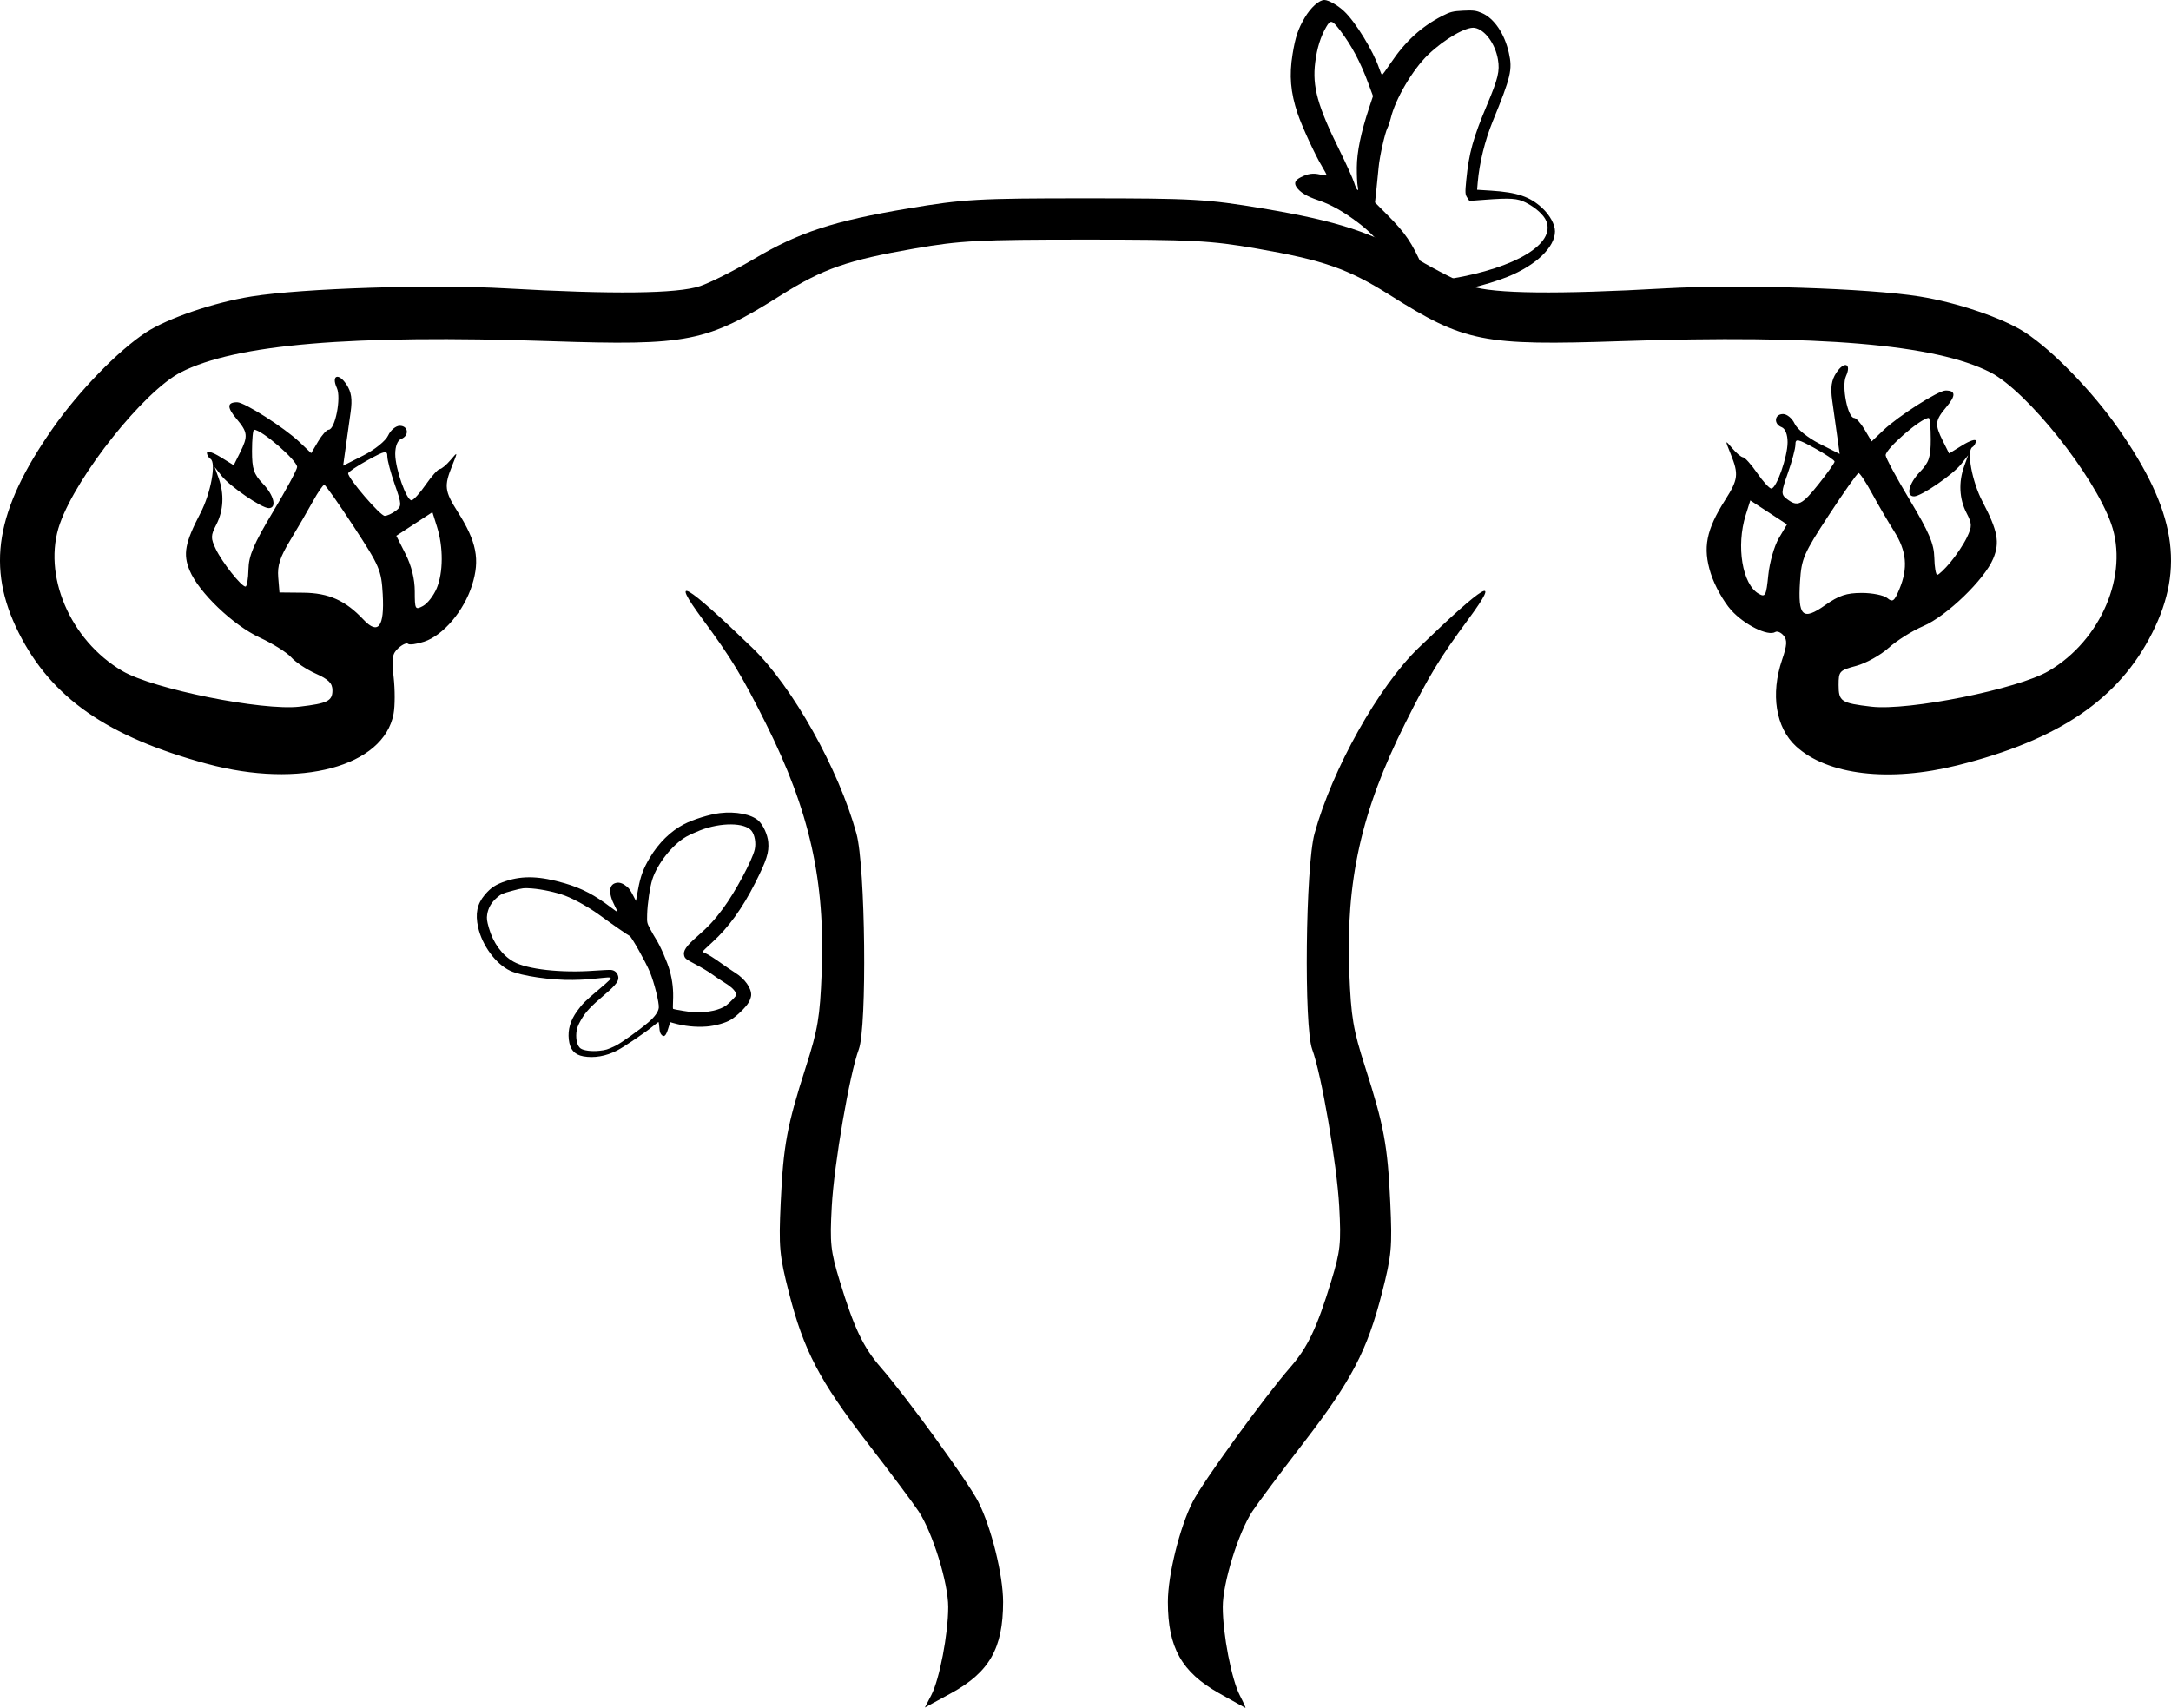 <?xml version="1.0" encoding="UTF-8" standalone="no"?>
<!-- Created with Inkscape (http://www.inkscape.org/) -->

<svg
   width="304.39mm"
   height="239.475mm"
   viewBox="0 0 304.39 239.475"
   version="1.1"
   id="svg1"
   xml:space="preserve"
   xmlns:inkscape="http://www.inkscape.org/namespaces/inkscape"
   xmlns:sodipodi="http://sodipodi.sourceforge.net/DTD/sodipodi-0.dtd"
   xmlns="http://www.w3.org/2000/svg"
   xmlns:svg="http://www.w3.org/2000/svg"><sodipodi:namedview
     id="namedview1"
     pagecolor="#ffffff"
     bordercolor="#000000"
     borderopacity="0.25"
     inkscape:showpageshadow="2"
     inkscape:pageopacity="0.0"
     inkscape:pagecheckerboard="0"
     inkscape:deskcolor="#d1d1d1"
     inkscape:document-units="mm" /><defs
     id="defs1" /><g
     inkscape:label="Layer 1"
     inkscape:groupmode="layer"
     id="layer1"
     transform="translate(47.189,-14.858)"><g
       id="g2"><path
         style="fill:#000000;stroke-width:6.495"
         d="m 83.384,252.549 c 1.15,-2.217 2.372,-8.583 2.373,-12.361 7.2e-4,-3.369 -2.168,-10.386 -4.14,-13.397 -0.73,-1.115 -3.965,-5.445 -7.189,-9.624 -6.712,-8.7 -8.932,-12.946 -11.003,-21.05 -1.339,-5.239 -1.442,-6.372 -1.153,-12.648 0.369,-8.009 0.876,-10.744 3.521,-18.992 1.685,-5.255 1.977,-6.987 2.221,-13.198 0.509,-12.927 -1.675,-22.686 -7.828,-34.986 -3.37,-6.737 -4.824,-9.132 -8.891,-14.645 -4.678,-6.341 -2.415,-5.034 6.993,4.04 5.632,5.432 12.126,17.024 14.603,26.068 1.259,4.595 1.5,27.095 0.324,30.246 -1.289,3.456 -3.463,16.092 -3.785,22.008 -0.283,5.197 -0.17,6.263 1.12,10.49 1.999,6.554 3.29,9.27 5.745,12.087 3.625,4.16 12.252,16.049 13.677,18.847 1.824,3.584 3.485,10.291 3.481,14.058 -0.007,6.483 -1.927,9.849 -7.292,12.782 l -3.677,2.01 z m 40.339,-0.279 c -5.24,-2.957 -7.16,-6.381 -7.166,-12.779 -0.004,-3.767 1.657,-10.475 3.481,-14.058 1.424,-2.798 10.052,-14.687 13.677,-18.847 2.455,-2.817 3.746,-5.533 5.745,-12.087 1.289,-4.226 1.403,-5.293 1.12,-10.49 -0.322,-5.916 -2.495,-18.552 -3.785,-22.008 -1.176,-3.151 -0.934,-25.652 0.324,-30.246 2.477,-9.044 8.971,-20.636 14.603,-26.068 9.408,-9.074 11.671,-10.381 6.993,-4.04 -4.067,5.513 -5.522,7.909 -8.891,14.645 -6.153,12.3 -8.336,22.059 -7.828,34.986 0.244,6.211 0.536,7.943 2.221,13.198 2.645,8.248 3.152,10.983 3.521,18.992 0.289,6.277 0.186,7.409 -1.153,12.648 -2.071,8.105 -4.29,12.351 -11.003,21.05 -3.224,4.178 -6.459,8.509 -7.189,9.624 -1.972,3.011 -4.141,10.029 -4.14,13.397 8.5e-4,3.812 1.226,10.15 2.4,12.414 0.51,0.983 0.859,1.762 0.775,1.731 -0.083,-0.033 -1.751,-0.959 -3.706,-2.062 z M -18.178,121.96 c -13.953,-3.79 -21.795,-9.25 -26.38,-18.368 -4.6,-9.148 -3.265,-17.187 4.758,-28.655 3.665,-5.239 9.195,-10.937 13.072,-13.467 3.063,-1.999 9.522,-4.2 14.805,-5.044 7.207,-1.151 25.262,-1.725 35.664,-1.133 15.011,0.854 24.06,0.749 27.215,-0.316 1.447,-0.488 4.859,-2.207 7.581,-3.82 6.304,-3.734 11.12,-5.309 21.638,-7.074 7.755,-1.302 9.769,-1.416 24.831,-1.416 15.062,0 17.077,0.115 24.831,1.416 10.518,1.765 15.333,3.34 21.638,7.074 2.722,1.612 6.133,3.331 7.581,3.82 3.155,1.065 12.203,1.17 27.215,0.316 10.402,-0.592 28.457,-0.019 35.664,1.133 5.283,0.844 11.742,3.045 14.805,5.044 3.876,2.53 9.406,8.228 13.072,13.467 8.023,11.468 9.357,19.506 4.758,28.655 -4.668,9.284 -13.094,15.019 -27.287,18.573 -9.586,2.4 -18.267,1.377 -22.666,-2.673 -2.833,-2.608 -3.585,-7.303 -1.942,-12.124 0.697,-2.047 0.742,-2.754 0.212,-3.391 -0.368,-0.443 -0.893,-0.667 -1.167,-0.498 -1.021,0.631 -4.316,-1 -6.172,-3.055 -1.071,-1.185 -2.343,-3.471 -2.879,-5.172 -1.132,-3.591 -0.641,-6.087 2.025,-10.289 1.83,-2.884 1.917,-3.6 0.779,-6.431 -0.819,-2.038 -0.818,-2.04 0.225,-0.807 0.576,0.68 1.255,1.247 1.509,1.258 0.254,0.013 1.14,1.001 1.969,2.2 0.829,1.198 1.723,2.179 1.988,2.179 0.718,0 2.28,-4.452 2.28,-6.497 0,-1.08 -0.326,-1.911 -0.825,-2.103 -1.168,-0.448 -1.026,-1.849 0.186,-1.849 0.557,0 1.289,0.61 1.629,1.355 0.346,0.758 1.871,1.99 3.465,2.798 l 2.847,1.443 -0.352,-2.523 c -0.194,-1.388 -0.507,-3.632 -0.697,-4.987 -0.256,-1.826 -0.107,-2.827 0.574,-3.867 1.116,-1.703 2.178,-1.323 1.354,0.484 -0.631,1.386 0.251,5.847 1.157,5.847 0.273,0 0.935,0.74 1.47,1.645 l 0.972,1.645 1.671,-1.588 c 2.084,-1.98 7.684,-5.552 8.702,-5.552 1.43,0 1.462,0.703 0.103,2.318 -1.597,1.898 -1.651,2.428 -0.486,4.762 l 0.873,1.75 1.877,-1.16 c 1.032,-0.638 1.877,-0.907 1.877,-0.598 0,0.309 -0.224,0.701 -0.498,0.87 -0.839,0.518 -0.039,4.835 1.411,7.61 2.163,4.143 2.466,5.74 1.517,8.023 -1.218,2.933 -6.532,8.059 -9.81,9.462 -1.537,0.658 -3.725,2.033 -4.862,3.056 -1.137,1.023 -3.179,2.157 -4.537,2.52 -2.359,0.631 -2.469,0.75 -2.469,2.687 0,2.3 0.352,2.533 4.584,3.029 5.242,0.615 20.535,-2.459 24.868,-4.998 7.362,-4.314 11.273,-13.534 8.761,-20.654 -2.402,-6.807 -11.811,-18.597 -16.94,-21.225 -7.69,-3.94 -23.906,-5.309 -51.794,-4.372 -19.373,0.651 -21.927,0.142 -32.387,-6.456 -5.863,-3.698 -9.315,-4.902 -18.756,-6.541 -6.363,-1.104 -8.993,-1.241 -23.922,-1.241 -14.929,0 -17.559,0.136 -23.922,1.241 -9.442,1.639 -12.893,2.842 -18.756,6.541 -10.46,6.598 -13.014,7.107 -32.387,6.456 -27.888,-0.937 -44.104,0.431 -51.794,4.372 -5.129,2.628 -14.538,14.418 -16.94,21.225 -2.512,7.12 1.399,16.339 8.761,20.654 4.333,2.539 19.627,5.613 24.868,4.998 3.9,-0.457 4.584,-0.8 4.584,-2.293 0,-0.987 -0.549,-1.536 -2.337,-2.336 -1.285,-0.575 -2.832,-1.602 -3.436,-2.282 -0.604,-0.68 -2.584,-1.923 -4.399,-2.762 -3.756,-1.736 -8.573,-6.347 -9.855,-9.433 -0.949,-2.283 -0.647,-3.88 1.517,-8.023 1.449,-2.775 2.249,-7.091 1.411,-7.61 -0.273,-0.169 -0.498,-0.561 -0.498,-0.87 0,-0.309 0.845,-0.039 1.877,0.598 l 1.877,1.16 0.873,-1.75 c 1.164,-2.334 1.11,-2.864 -0.486,-4.762 -1.359,-1.615 -1.328,-2.318 0.103,-2.318 1.019,0 6.618,3.573 8.702,5.552 l 1.671,1.588 0.972,-1.645 c 0.535,-0.905 1.196,-1.645 1.47,-1.645 0.906,0 1.788,-4.461 1.157,-5.847 -0.823,-1.807 0.238,-2.186 1.354,-0.484 0.681,1.04 0.83,2.041 0.574,3.867 -0.19,1.355 -0.503,3.599 -0.697,4.987 l -0.352,2.523 2.847,-1.443 c 1.593,-0.807 3.119,-2.04 3.465,-2.798 0.34,-0.745 1.073,-1.355 1.629,-1.355 1.213,0 1.355,1.401 0.187,1.849 -0.499,0.192 -0.825,1.022 -0.825,2.103 0,2.046 1.562,6.497 2.28,6.497 0.264,0 1.159,-0.98 1.988,-2.179 0.829,-1.198 1.715,-2.188 1.969,-2.2 0.254,-0.013 0.933,-0.577 1.509,-1.258 1.044,-1.233 1.045,-1.231 0.225,0.807 -1.138,2.831 -1.051,3.547 0.779,6.431 2.666,4.202 3.157,6.698 2.025,10.289 -1.143,3.626 -4.042,7.046 -6.723,7.931 -1.059,0.349 -2.074,0.486 -2.256,0.305 -0.182,-0.182 -0.791,0.086 -1.354,0.595 -0.864,0.782 -0.967,1.417 -0.665,4.093 0.197,1.742 0.192,4.053 -0.013,5.136 -1.388,7.397 -13.129,10.538 -26.162,6.999 z M 6.475,98.214 c -0.193,-3.41 -0.425,-3.955 -4.043,-9.482 -2.111,-3.225 -3.978,-5.877 -4.149,-5.893 -0.171,-0.013 -0.889,1.024 -1.595,2.309 -0.706,1.285 -2.129,3.73 -3.163,5.433 -1.454,2.396 -1.84,3.577 -1.705,5.224 l 0.175,2.129 3.337,0.033 c 3.566,0.033 5.918,1.085 8.448,3.778 2.053,2.186 2.952,1.01 2.695,-3.528 z M 213.845,97.998 c 1.487,0 3.096,0.325 3.575,0.723 0.755,0.627 0.981,0.46 1.696,-1.251 1.234,-2.953 1.022,-5.332 -0.72,-8.089 -0.85,-1.345 -2.25,-3.744 -3.112,-5.332 -0.862,-1.588 -1.713,-2.874 -1.892,-2.859 -0.179,0.013 -2.049,2.662 -4.155,5.881 -3.542,5.412 -3.847,6.113 -4.051,9.324 -0.312,4.903 0.366,5.544 3.518,3.322 1.931,-1.361 3,-1.718 5.141,-1.718 z M 14.039,97.358 c 0.924,-2.21 0.944,-5.777 0.045,-8.628 l -0.645,-2.055 -2.531,1.655 -2.531,1.655 1.294,2.555 c 0.831,1.641 1.294,3.513 1.294,5.231 0,2.542 0.059,2.645 1.146,2.062 0.631,-0.338 1.497,-1.452 1.925,-2.476 z m 188.174,-7.025 1.148,-1.945 -2.571,-1.681 -2.571,-1.681 -0.645,2.055 c -1.366,4.353 -0.473,9.74 1.831,11.038 0.922,0.519 1.043,0.281 1.337,-2.635 0.178,-1.763 0.84,-4.081 1.471,-5.151 z m -214.565,4.362 c 0.039,-1.928 0.734,-3.554 3.437,-8.068 1.862,-3.109 3.386,-5.936 3.386,-6.281 0,-0.933 -4.958,-5.233 -6.034,-5.233 -0.16,7e-5 -0.29,1.345 -0.29,2.988 0,2.51 0.242,3.24 1.512,4.567 1.577,1.647 2.008,3.446 0.825,3.441 -0.993,-0.003 -5.439,-3.05 -6.595,-4.52 l -0.985,-1.252 0.559,1.548 c 0.806,2.232 0.689,4.579 -0.325,6.541 -0.791,1.53 -0.798,1.892 -0.067,3.425 0.888,1.863 3.576,5.258 4.163,5.258 0.2,-6e-5 0.386,-1.087 0.415,-2.415 z m 238.636,-1.007 c 0.82,-0.974 1.859,-2.543 2.308,-3.486 0.731,-1.533 0.724,-1.896 -0.067,-3.425 -1.015,-1.962 -1.131,-4.31 -0.325,-6.541 l 0.559,-1.548 -0.985,1.252 c -1.156,1.469 -5.602,4.517 -6.595,4.52 -1.183,0.004 -0.752,-1.794 0.825,-3.441 1.27,-1.327 1.512,-2.057 1.512,-4.567 0,-1.643 -0.131,-2.988 -0.29,-2.988 -1.076,-4.6e-4 -6.034,4.3 -6.034,5.233 0,0.346 1.524,3.172 3.386,6.281 2.703,4.514 3.396,6.14 3.437,8.068 0.026,1.328 0.215,2.415 0.415,2.415 0.2,6e-5 1.034,-0.797 1.854,-1.771 z M 8.305,86.482 c 0.846,-0.644 0.836,-0.909 -0.138,-3.673 -0.577,-1.639 -1.049,-3.422 -1.049,-3.963 0,-0.874 -0.305,-0.815 -2.742,0.529 -1.508,0.832 -2.745,1.665 -2.75,1.853 -0.019,0.71 4.514,5.983 5.126,5.966 0.352,-0.006 1.051,-0.33 1.552,-0.711 z M 207.795,82.74 c 1.236,-1.552 2.243,-2.975 2.239,-3.162 -0.004,-0.187 -1.242,-1.021 -2.75,-1.853 -2.436,-1.344 -2.742,-1.403 -2.742,-0.529 0,0.541 -0.472,2.324 -1.049,3.963 -0.974,2.765 -0.984,3.03 -0.138,3.673 1.498,1.14 2.087,0.862 4.44,-2.093 z"
         id="path1" /><path
         style="fill:#000000;stroke-width:0.495"
         d="m 51.85,158.799 c -1.505,0.114 -3.112,-0.055 -4.619,-0.487 l -0.455,-0.13 -0.289,0.936 c -0.313,1.015 -0.586,1.244 -0.959,0.801 -0.163,-0.194 -0.233,-0.449 -0.273,-0.99 -0.03,-0.401 -0.078,-0.743 -0.107,-0.759 -0.029,-0.017 -0.358,0.226 -0.732,0.538 -1.012,0.847 -4.105,2.945 -5.085,3.449 -1.56,0.803 -3.244,1.092 -4.742,0.815 -1.241,-0.23 -1.873,-0.965 -2.027,-2.357 -0.155,-1.394 0.218,-2.666 1.168,-3.986 0.726,-1.008 1.189,-1.472 2.904,-2.906 0.771,-0.645 1.517,-1.304 1.656,-1.463 0.321,-0.367 0.169,-0.409 -1.025,-0.281 -2.061,0.22 -2.494,0.249 -4.136,0.282 -2.971,0.06 -7.23,-0.56 -8.769,-1.276 -2.021,-0.94 -3.943,-3.541 -4.514,-6.108 -0.423,-1.902 -0.145,-3.267 0.926,-4.536 0.867,-1.028 1.553,-1.474 2.992,-1.947 2.382,-0.783 4.79,-0.69 8.228,0.318 2.424,0.711 4.222,1.655 6.557,3.443 0.449,0.344 0.829,0.603 0.844,0.575 0.015,-0.028 -0.146,-0.383 -0.36,-0.789 -1.015,-1.937 -0.875,-3.205 0.368,-3.313 0.286,-0.025 0.627,0.079 0.948,0.289 0.582,0.38 0.793,0.642 1.276,1.585 l 0.351,0.686 0.288,-1.582 c 0.341,-1.872 0.744,-2.961 1.666,-4.501 1.237,-2.067 2.913,-3.706 4.782,-4.678 1.288,-0.67 3.614,-1.39 5.031,-1.558 2.236,-0.265 4.446,0.171 5.416,1.069 0.662,0.613 1.274,1.96 1.367,3.008 0.126,1.433 -0.223,2.525 -1.819,5.688 -1.811,3.589 -3.759,6.286 -6.024,8.341 -0.76,0.689 -1.372,1.285 -1.361,1.325 0.011,0.039 0.25,0.17 0.532,0.289 0.282,0.12 1.117,0.651 1.856,1.181 0.739,0.53 1.714,1.195 2.168,1.478 1.365,0.853 2.298,2.164 2.251,3.164 -0.012,0.247 -0.17,0.702 -0.352,1.012 -0.398,0.679 -1.65,1.895 -2.483,2.413 -0.729,0.453 -2.227,0.872 -3.445,0.964 z m -12.745,2.698 c 0.75,-0.359 3.324,-2.194 4.6,-3.281 0.885,-0.753 1.417,-1.494 1.472,-2.051 0.07,-0.699 -0.622,-3.484 -1.239,-4.988 -0.572,-1.393 -2.593,-4.997 -2.856,-5.091 -0.189,-0.068 -2.375,-1.584 -4.045,-2.804 -1.614,-1.18 -3.584,-2.297 -5.006,-2.836 -1.238,-0.47 -3.224,-0.9 -4.659,-1.01 -1.104,-0.084 -1.322,-0.058 -2.718,0.321 -1.421,0.385 -1.559,0.447 -2.164,0.962 -0.776,0.66 -1.228,1.44 -1.37,2.363 -0.087,0.567 -0.047,0.887 0.238,1.892 0.595,2.097 1.855,3.822 3.45,4.726 1.902,1.077 6.66,1.61 11.327,1.268 1.091,-0.08 2.153,-0.127 2.359,-0.105 0.499,0.054 0.845,0.356 0.985,0.86 0.171,0.614 -0.261,1.214 -1.844,2.559 -2.013,1.711 -2.728,2.476 -3.371,3.607 -0.432,0.76 -0.594,1.212 -0.644,1.791 -0.085,0.989 0.149,1.863 0.582,2.18 0.422,0.31 1.541,0.453 2.634,0.338 0.915,-0.096 1.166,-0.174 2.267,-0.701 z m 15.579,-5.704 c 0.221,-0.173 0.638,-0.566 0.928,-0.873 0.465,-0.493 0.507,-0.592 0.366,-0.847 -0.29,-0.522 -0.697,-0.885 -1.681,-1.495 -0.534,-0.331 -1.3,-0.847 -1.704,-1.147 -0.403,-0.3 -1.408,-0.902 -2.233,-1.337 -1.362,-0.719 -1.511,-0.832 -1.623,-1.232 -0.185,-0.662 0.264,-1.332 1.778,-2.658 1.651,-1.445 2.459,-2.316 3.678,-3.965 1.699,-2.297 4.084,-6.742 4.435,-8.263 0.205,-0.888 0.009,-2.044 -0.444,-2.618 -0.926,-1.174 -4.296,-1.206 -7.212,-0.068 -0.695,0.271 -1.577,0.674 -1.96,0.895 -1.924,1.11 -4.042,3.79 -4.745,6.003 -0.34,1.072 -0.686,3.425 -0.722,4.917 -0.028,1.146 -0.027,1.149 0.428,2.016 0.251,0.477 0.601,1.092 0.78,1.365 0.607,0.932 1.61,3.225 1.961,4.483 0.392,1.408 0.538,2.759 0.462,4.284 -0.028,0.57 -0.027,1.049 0.003,1.065 0.187,0.099 2.378,0.457 2.94,0.481 1.885,0.079 3.692,-0.318 4.567,-1.005 z"
         id="path2"
         sodipodi:nodetypes="cscsscssssssssssssssssssssscsssssssssssssssccssssssssssssssssssssssssssssssssssssssssssss" /><path
         d="m 152.02,56.001 c -0.546,-0.671 -1.528,-1.842 -2.182,-2.602 -0.654,-0.76 -1.647,-1.999 -2.208,-2.752 -1.516,-2.036 -2.774,-3.345 -4.386,-4.559 -2.115,-1.594 -3.812,-2.547 -5.602,-3.149 -1.624,-0.546 -2.573,-1.125 -3.059,-1.866 -0.364,-0.556 -0.179,-0.962 0.624,-1.369 0.987,-0.499 1.689,-0.6 2.664,-0.381 0.482,0.108 0.909,0.164 0.948,0.125 0.039,-0.039 -0.264,-0.624 -0.674,-1.299 -0.929,-1.529 -2.798,-5.588 -3.403,-7.39 -0.986,-2.936 -1.188,-5.338 -0.7,-8.313 0.395,-2.409 0.76,-3.504 1.706,-5.11 0.839,-1.425 2.023,-2.488 2.758,-2.478 0.588,0.008 1.862,0.736 2.759,1.575 1.583,1.481 4.079,5.544 4.918,8.008 0.171,0.502 0.355,0.913 0.408,0.913 0.053,0 0.594,-0.74 1.201,-1.644 2.056,-3.06 4.33,-5.14 7.244,-6.625 1.128,-0.575 1.486,-0.664 2.938,-0.733 1.42,-0.067 1.789,-0.02 2.609,0.332 1.724,0.742 3.186,2.903 3.785,5.596 0.523,2.352 0.293,3.327 -2.266,9.59 -1.095,2.681 -1.868,5.83 -2.102,8.57 l -0.087,1.025 1.95,0.123 c 3.675,0.233 5.478,0.846 7.191,2.449 1.075,1.005 1.785,2.311 1.78,3.269 -0.013,2.217 -2.665,4.756 -6.645,6.361 -2.922,1.178 -7.56,2.274 -9.625,2.274 -0.841,0 -0.901,0.033 -1.154,0.639 -0.147,0.352 -0.297,0.639 -0.333,0.639 -0.036,0 -0.513,-0.549 -1.059,-1.22 z m 4.29,-2.072 c 9.045,-1.527 14.583,-4.881 13.31,-8.062 -0.346,-0.864 -1.499,-1.906 -2.885,-2.607 -1.185,-0.6 -2.129,-0.663 -5.779,-0.39 l -2.124,0.159 -0.315,-0.481 c -0.282,-0.43 -0.295,-0.689 -0.121,-2.462 0.369,-3.764 0.953,-5.876 2.917,-10.543 1.544,-3.67 1.798,-4.73 1.522,-6.341 -0.38,-2.216 -1.81,-4.169 -3.25,-4.439 -1.155,-0.217 -4.231,1.551 -6.522,3.748 -2.196,2.105 -4.629,6.246 -5.266,8.961 -0.106,0.452 -0.306,1.04 -0.444,1.306 -0.362,0.697 -1.116,4.046 -1.248,5.542 -0.062,0.703 -0.202,2.1 -0.31,3.104 l -0.197,1.826 1.725,1.735 c 2.553,2.568 3.441,3.878 4.98,7.35 1.013,2.285 0.684,2.154 4.006,1.593 z M 143.164,40.922 c -0.072,-0.326 -0.124,-1.497 -0.115,-2.602 0.018,-2.173 0.568,-4.848 1.703,-8.282 l 0.565,-1.708 -0.684,-1.853 c -1.067,-2.89 -2.313,-5.232 -3.875,-7.285 -1.176,-1.545 -1.383,-1.605 -1.988,-0.573 -0.799,1.363 -1.305,2.989 -1.555,4.99 -0.423,3.392 0.324,6.092 3.413,12.337 0.944,1.908 1.862,3.941 2.041,4.517 0.345,1.113 0.717,1.458 0.496,0.459 z"
         style="fill:#000000;stroke-width:0.719"
         id="path1-2" /></g></g></svg>

